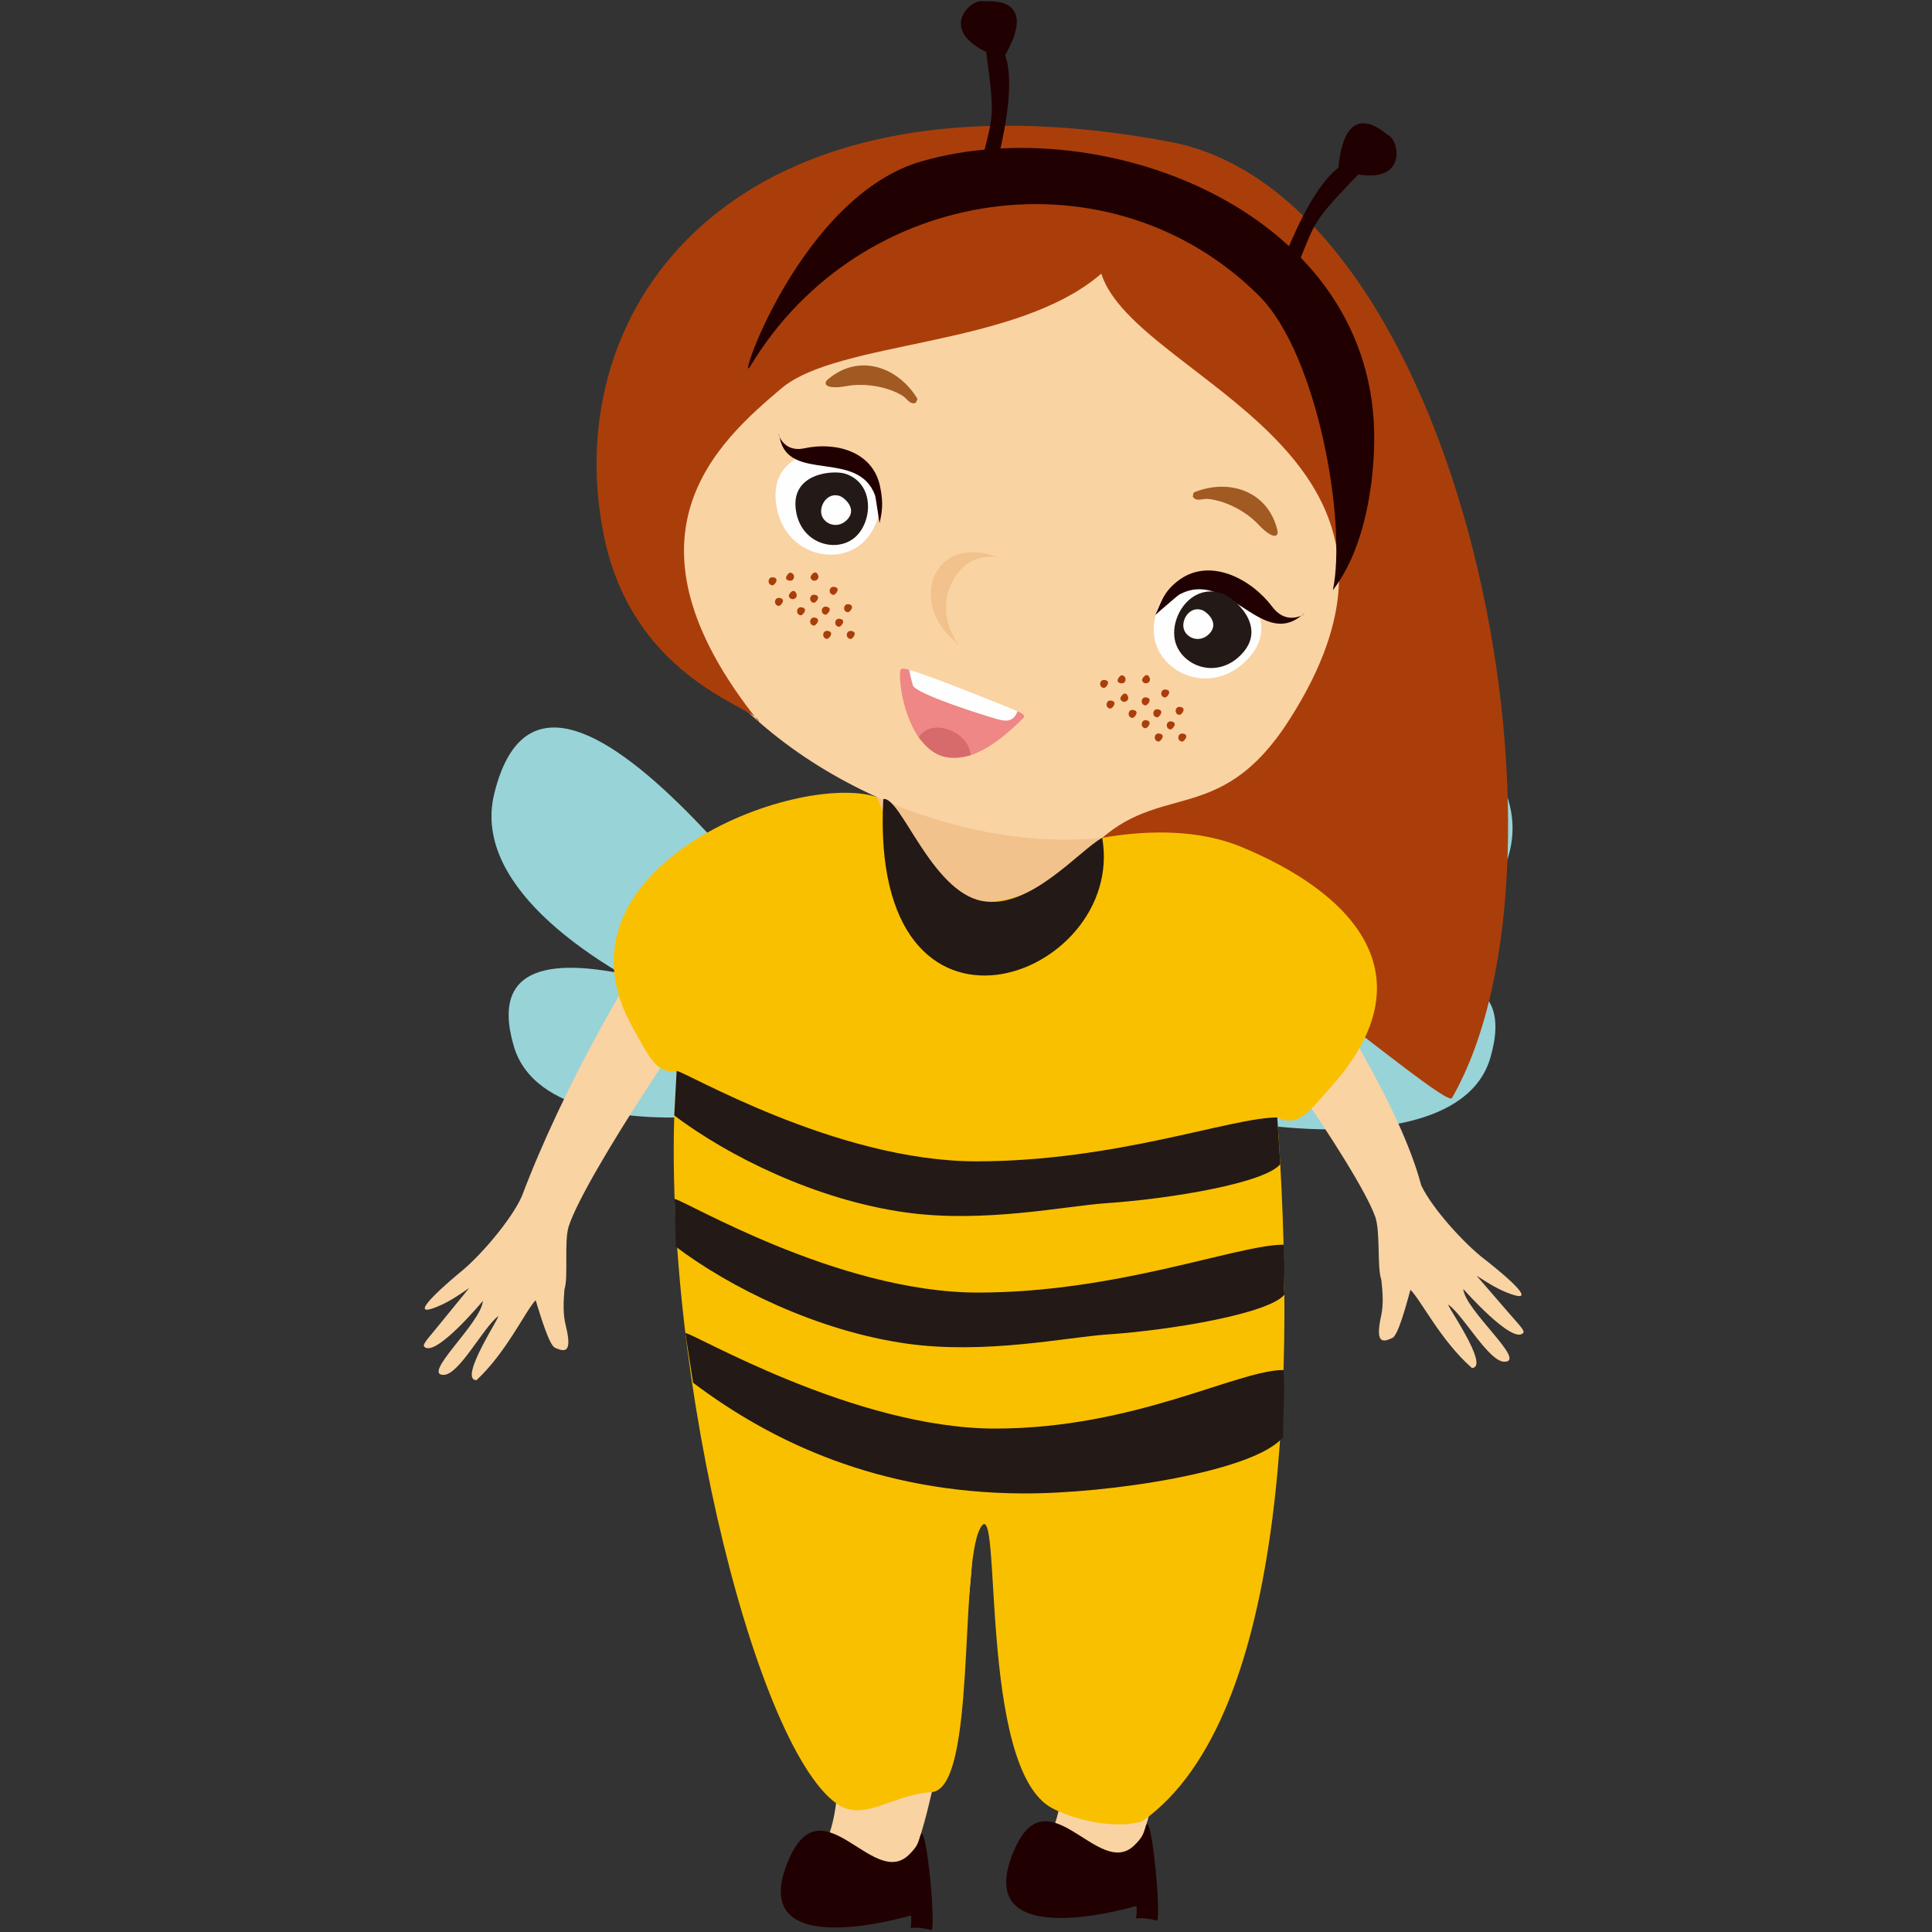 <svg width="120" height="120" viewBox="0 0 120 120" xmlns="http://www.w3.org/2000/svg"><rect x="0" y="0" width="120" height="120" fill="#333333" stroke="none"/><g fill="none" fill-rule="evenodd"><path d="M54.578 64.665c-3.514-3.807-20.476-29.26-23.88-15.365-2.654 10.839 26.528 19.373 24.236 15.904l-.356-.539z" fill="#98D3D8"/><path d="M47.968 56.371c-.382-.43 2.847 4.463 2.209 6.383-.54 1.627-5.278.788-4.449 1.139 5.12 2.168 9.937 2.888 9.227 1.468-1.482-2.959-4.76-6.481-6.987-8.99" fill="#86CCD1"/><path d="M54.244 65.82c-3.897-1.178-25.501-11.69-22.335-.852 2.47 8.454 25.72 2.516 22.79 1.076l-.455-.223z" fill="#98D3D8"/><path d="M54.189 65.82c-1.504-.454-5.646-2.3-9.983-3.771-.543-.184 4.626 2.12 5.009 4.107.324 1.684-4.26 3.103-3.367 2.996 5.513-.665 10.213-2.412 8.796-3.108l-.455-.223z" fill="#86CCD1"/><path d="M69.898 65.402c3.513-3.808 20.476-29.261 23.879-15.366 2.655 10.84-26.528 19.373-24.235 15.904l.356-.538z" fill="#98D3D8"/><path d="M76.508 57.107c.382-.43-2.847 4.464-2.21 6.384.541 1.626 5.28.787 4.45 1.138-5.12 2.168-9.938 2.888-9.227 1.469 1.481-2.96 4.76-6.482 6.987-8.99" fill="#86CCD1"/><path d="M70.232 66.557c3.897-1.179 25.501-11.69 22.335-.852-2.47 8.454-25.72 2.516-22.79 1.076l.455-.224z" fill="#98D3D8"/><path d="M70.287 66.557c1.504-.455 5.646-2.3 9.983-3.772.543-.184-4.627 2.12-5.01 4.108-.323 1.684 4.26 3.103 3.368 2.995-5.514-.665-10.213-2.411-8.797-3.107l.456-.224z" fill="#86CCD1"/><path d="M69.852 49.117c-.006-.003-8.477-1.474-13.022-.79-2.27.34-5.303 3.164-2.403 6.537 2.252 2.62 2.24 8.628 9.496 5.418 2.34-1.034 5.797-6.963 5.835-9.658 0-.007.619-1.153.094-1.507" fill="#F1C28C"/><path d="M64.54 89.375c-.7 1.217 2.872 18.18 1.021 23.786-.653 1.98 3.337 9.9 6.114-1.576 1.05-4.339 5.336-21.527.513-22.718-1.672-.413-6.77-1.017-7.648.508" fill="#FAD3A3"/><path d="M62.856 115.246c2.083-5.456 5.33 1.582 7.597-.627.455-.444.592-.714.703-1.15.318-1.243.945 4.937.73 5.826-1.848-.456-1.177.398-1.299-.91-.016-.01-10.092 3.045-7.731-3.14" fill="#210001"/><path d="M45.519 60.048c-1.888 2.123-9.18 13.017-10.19 16.107-.308.942-.014 3.167-.269 3.926-.063.767-.1 1.527.072 2.216.439 1.765-.042 1.682-.653 1.42-.356-.152-.875-1.876-1.209-2.96-.647.685-1.8 3.222-3.677 4.97-1.189-.026 1.682-4.249 1.324-3.96-.95.767-2.4 3.617-3.361 3.629-1.404.018 2.355-3.244 2.436-4.594 0-.004-2.984 3.595-3.652 2.833-.058-.066.019-.242.343-.626.457-.54 2.146-2.632 2.459-3.007-.748.506-1.326.91-2.124 1.214-1.98.752 1.264-1.948 1.63-2.246 1.195-.974 3.118-3.208 3.764-4.668h.001c2.51-6.661 7.004-14.668 10.335-19.043 2.665-3.5 4.456-4.341 6.265-.655.782 1.593-1.835 3.578-3.494 5.444m5.019 29.917c-.7 1.216 2.872 18.18 1.021 23.785-.653 1.98 3.337 9.9 6.114-1.576 1.05-4.339 5.335-21.527.513-22.718-1.672-.413-6.77-1.016-7.648.509m-9.476-60.9c-5.176 18.78 35.542 35.96 42.76 9.545 5.527-20.224-35.67-35.265-42.76-9.545" fill="#FAD3A3"/><path d="M75.778 35.677c-2.7-.892-4.595 2.141-4.011 4.224.597 2.13 3.729 3.295 5.827.93 2.1-2.369-.768-4.808-1.816-5.154" fill="#FEFEFE"/><path d="M71.753 38.194c.344-.653.43-1.365 1.41-2.117 1.967-1.512 4.567-.112 5.857 1.607 1.138 1.517 2.605-.056 1.735.613-2.476 1.9-4.571-3.012-7.538-1.348-.083.045-1.472 1.261-1.464 1.245" fill="#210001"/><path d="M75.886 36.852c-1.94-.64-3.3 1.537-2.88 3.032.429 1.53 2.677 2.367 4.184.668 1.508-1.7-.552-3.452-1.304-3.7" fill="#231916"/><path d="M52.666 28.042c2.7.892 2.454 4.47.764 5.801-1.727 1.362-4.936.433-5.245-2.728-.308-3.164 3.433-3.42 4.48-3.073" fill="#FEFEFE"/><path d="M52.51 29.426c1.864.616 1.694 3.085.527 4.004-1.192.94-3.406.299-3.62-1.883-.212-2.183 2.37-2.36 3.093-2.12" fill="#231916"/><path d="M54.63 32.496c.145-.65.261-1.203.03-2.296-.462-2.196-2.806-2.765-4.685-2.358-1.656.359-1.742-1.583-1.537-.611.583 2.762 4.864.657 5.919 3.549.03.08.27 1.732.274 1.716" fill="#210001"/><path d="M61.977 34.609c-3.984-1.465-5.441 2.643-2.897 5.006 1.473 1.369-1.229-.744.013-3.36 1.243-2.618 3.83-1.298 2.884-1.646" fill="#F1C28C"/><path d="M74.237 30.552c2.138-.832 4.525-.041 5.103 2.383.104.436-.288.592-1.185-.363-.763-.812-2.042-1.487-3.151-1.584-.308-.027-.744.202-.923-.156.068-.146-.028-.208.156-.28m-17.303-5.865c-1.237-1.947-3.626-2.734-5.51-1.124-.34.29-.115.65 1.168.415 1.09-.2 2.517.02 3.469.603.264.162.482.607.835.425.03-.158.145-.152.038-.319" fill="#A05A22"/><path d="M74.646 37.886c-.753-.248-1.282.597-1.119 1.178.167.593 1.04.918 1.624.259.586-.66-.213-1.34-.505-1.437m-22.497-7.082c-.753-.249-1.282.597-1.119 1.177.167.594 1.04.919 1.624.26.586-.66-.213-1.34-.505-1.437" fill="#FEFEFE"/><path d="M55.913 41.676c.074-.606 2.087.811 3.803 1.386 2.071.695 4.218 1.151 3.86 1.515-6.341 6.443-7.846-1.401-7.663-2.901" fill="#EE8785"/><path d="M57.062 45.8c.773-1.272 3.138-.37 3.226 1.106-.537.135-1.195.237-1.804.046-.62-.195-1.103-.753-1.422-1.153" fill="#D76B6C"/><path d="M47.141 44.842c-9.216-11.498-2.578-17.354 1.389-20.716 3.545-3.005 14.58-2.534 19.872-7.129 2.113 6.611 22.368 11.037 11.67 27.727-4.458 6.956-8.306 3.496-12.562 8.258 5.318 1.1 22.245 15.964 22.672 15.222 8.606-14.988.732-55.958-17.51-59.394C45.59 3.709 34.567 19.03 37.518 33.313c1.873 9.06 9.637 10.646 9.624 11.529" fill="#AA3E0A"/><path d="M48.854 115.835c2.082-5.456 5.33 1.582 7.596-.627.456-.444.593-.714.704-1.149.319-1.243.945 4.936.73 5.825-1.848-.456-1.177.399-1.299-.91-.017-.01-10.093 3.045-7.731-3.139" fill="#210001"/><path d="M74.77 59.767c1.948 2.067 9.548 12.743 10.646 15.803.335.932.105 3.164.38 3.916.087.765.144 1.524-.007 2.217-.388 1.777.09 1.68.693 1.401.352-.163.821-1.901 1.124-2.995.667.667 1.892 3.168 3.818 4.86 1.188-.06-1.802-4.197-1.437-3.919.972.74 2.501 3.545 3.463 3.53 1.404-.023-2.446-3.174-2.565-4.52 0-.006 3.084 3.505 3.731 2.724.056-.068-.026-.241-.361-.616-.472-.526-2.22-2.568-2.544-2.934.762.484 1.35.872 2.158 1.151 2 .694-1.32-1.91-1.694-2.197-1.223-.939-3.209-3.115-3.897-4.556-1.285-4.828-5.362-11.14-8.504-16.236-1.763-2.858-3.735-5.215-4.767-5.114-3.296.323-2.28-.51-3.887 2.145-.918 1.518 1.936 3.523 3.65 5.34" fill="#FAD3A3"/><path d="M61.894 44.653c-.582-.156-5.124-1.575-5.198-2.1-.004-.025-.161-.542-.22-.942 1.122.282 6.733 2.546 6.725 2.569-.286.774-.879.588-1.307.473" fill="#FEFEFE"/><path d="M82.787 36.657c.875-4.2-.948-14.646-4.572-18.27-9.151-9.15-24.75-7.012-31.604 4.347-.98 1.625 3.078-10.539 10.624-12.713 11.36-3.274 28.368 3.22 28.12 17.489-.018 1.097-.171 6.031-2.568 9.147" fill="#210001"/><path d="M79.87 18.179c2.1-4.723 1.085-3.787 4.648-7.506.576-.6-1.798-2.737-5.177 6.453-.077.21.487 1.146.53 1.053m-19.294-6.374c1.07-5.063 1.34-3.703.642-8.83-.113-.827 3.052-1.134.4 8.296-.06.216-1.063.635-1.042.534" fill="#210001"/><path d="M86.211 8.39c.738.281 1.41 3.617-3.094 2.13.42-4.737 2.954-2.183 3.094-2.13M61.055.08c-.76-.214-3.252 2.077 1.25 3.564C64.737-.427 61.199.12 61.055.08" fill="#210001"/><path d="M68.462 52.04c3.024-.537 6.116-.469 8.574.538 6.76 2.768 11.918 7.857 5.677 14.883-1.458 1.64-2.074 2.57-3.38 1.946 1.09 15.185.825 37.204-8.38 43.714-1.36.45-3.844.1-5.581-.801-4.681-2.432-3.089-19.903-4.479-17.415-1.338 2.395-.209 16.202-3.028 16.405-2.55.185-4.228 1.896-5.892.721-5.219-3.683-11.253-28.514-9.946-45.508-1.252.195-1.673-.833-2.707-2.655-5.642-9.936 10.133-15.995 15.144-14.363.792 1.77 1.616 4.8 5.417 6.204 4.003 1.48 8.414-3.64 8.581-3.669" fill="#F9C000"/><path d="M42.027 66.523c.374-.068 9.853 5.61 18.616 5.61 8.67 0 15.82-2.726 18.69-2.726.103 1.525.14 2.126.186 2.901-.94 1.165-6.755 2.15-10.836 2.427-2.501.169-7.566 1.253-12.43.572-5.575-.78-11.023-3.495-14.373-6.023l.147-2.761zm-.125 7.951c.374-.069 10.074 5.81 18.838 5.81 8.67 0 16.115-2.973 18.985-2.973.104 1.526.006 2.325.052 3.1-.94 1.165-6.916 2.198-10.997 2.475-2.5.17-7.566 1.253-12.43.573-5.574-.78-11.023-3.495-14.373-6.023l-.075-2.962z" fill="#231916"/><path d="M42.57 82.8c.373-.07 10.477 5.931 19.24 5.931 8.67 0 15.042-3.638 17.913-3.638.103 1.526-.065 3.382-.02 4.157-1.738 2.155-10.886 3.541-16.22 3.51-8.914-.054-15.547-3.188-20.436-6.878L42.57 82.8zm12.293-33.17c1.07-.196 2.963 5.692 6.106 6.327 2.975.6 6.114-3.19 7.493-3.917 1.512 8.767-14.512 14.724-13.6-2.41" fill="#231916"/><path d="M70.938 42.26c-.034-.108.3-.584.47-.154.125.317-.365.49-.47.154m-1.35 1.148c-.033-.109.301-.585.47-.154.125.317-.364.49-.47.154m1.566.406c.112.007.488-.436.033-.497-.335-.046-.382.475-.033.497m1.215-.489c.112.007.487-.436.033-.498-.335-.045-.382.477-.033.498m-.492 1.23c.112.007.488-.436.033-.498-.335-.045-.382.476-.033.498m-.723.677c.112.007.488-.436.033-.498-.334-.045-.382.476-.033.498m-.813-.64c.112.007.488-.436.033-.497-.335-.045-.381.476-.033.497m-1.37-.581c.112.007.488-.436.034-.498-.336-.045-.382.477-.034.498m2.994 2.047c.112.007.488-.436.033-.498-.335-.045-.382.476-.033.498m1.297-1.654c.112.006.488-.437.034-.498-.335-.046-.382.476-.034.498m-.55.901c.112.007.488-.436.033-.497-.335-.046-.382.476-.033.497m-4.14-2.574c.112.007.489-.436.034-.498-.336-.045-.382.476-.034.498m4.858 3.33c.112.008.488-.435.033-.497-.334-.045-.382.476-.033.498m-3.76-4.117c-.112-.007-.488.437-.034.498.336.046.382-.476.034-.498m-19.325-6.061c-.033-.108.3-.584.47-.153.125.317-.365.49-.47.153m-1.349 1.148c-.034-.108.3-.584.47-.153.125.317-.365.49-.47.153m1.565.406c.112.007.488-.435.033-.497-.334-.045-.381.476-.033.497m1.215-.488c.112.007.488-.436.033-.498-.335-.045-.382.476-.033.498m-.492 1.23c.112.007.488-.436.033-.498-.334-.046-.382.476-.033.498m-.723.676c.112.007.488-.435.033-.497-.334-.045-.381.476-.033.497m-.813-.639c.112.007.489-.436.034-.497-.335-.046-.382.475-.034.497m-1.37-.581c.113.006.489-.437.034-.498-.335-.046-.382.476-.034.498m2.994 2.046c.112.008.488-.435.033-.497-.334-.045-.382.476-.033.497m1.298-1.654c.112.007.487-.436.033-.498-.335-.045-.382.477-.033.498m-.55.902c.111.007.487-.436.032-.497-.334-.046-.381.475-.033.497m-4.14-2.574c.113.007.489-.436.034-.498-.335-.046-.382.476-.033.498m4.858 3.33c.112.007.487-.436.032-.497-.334-.046-.382.476-.032.498m-3.76-4.117c-.113-.007-.49.436-.035.498.336.045.383-.476.034-.498" fill="#AA3E0A"/></g></svg>